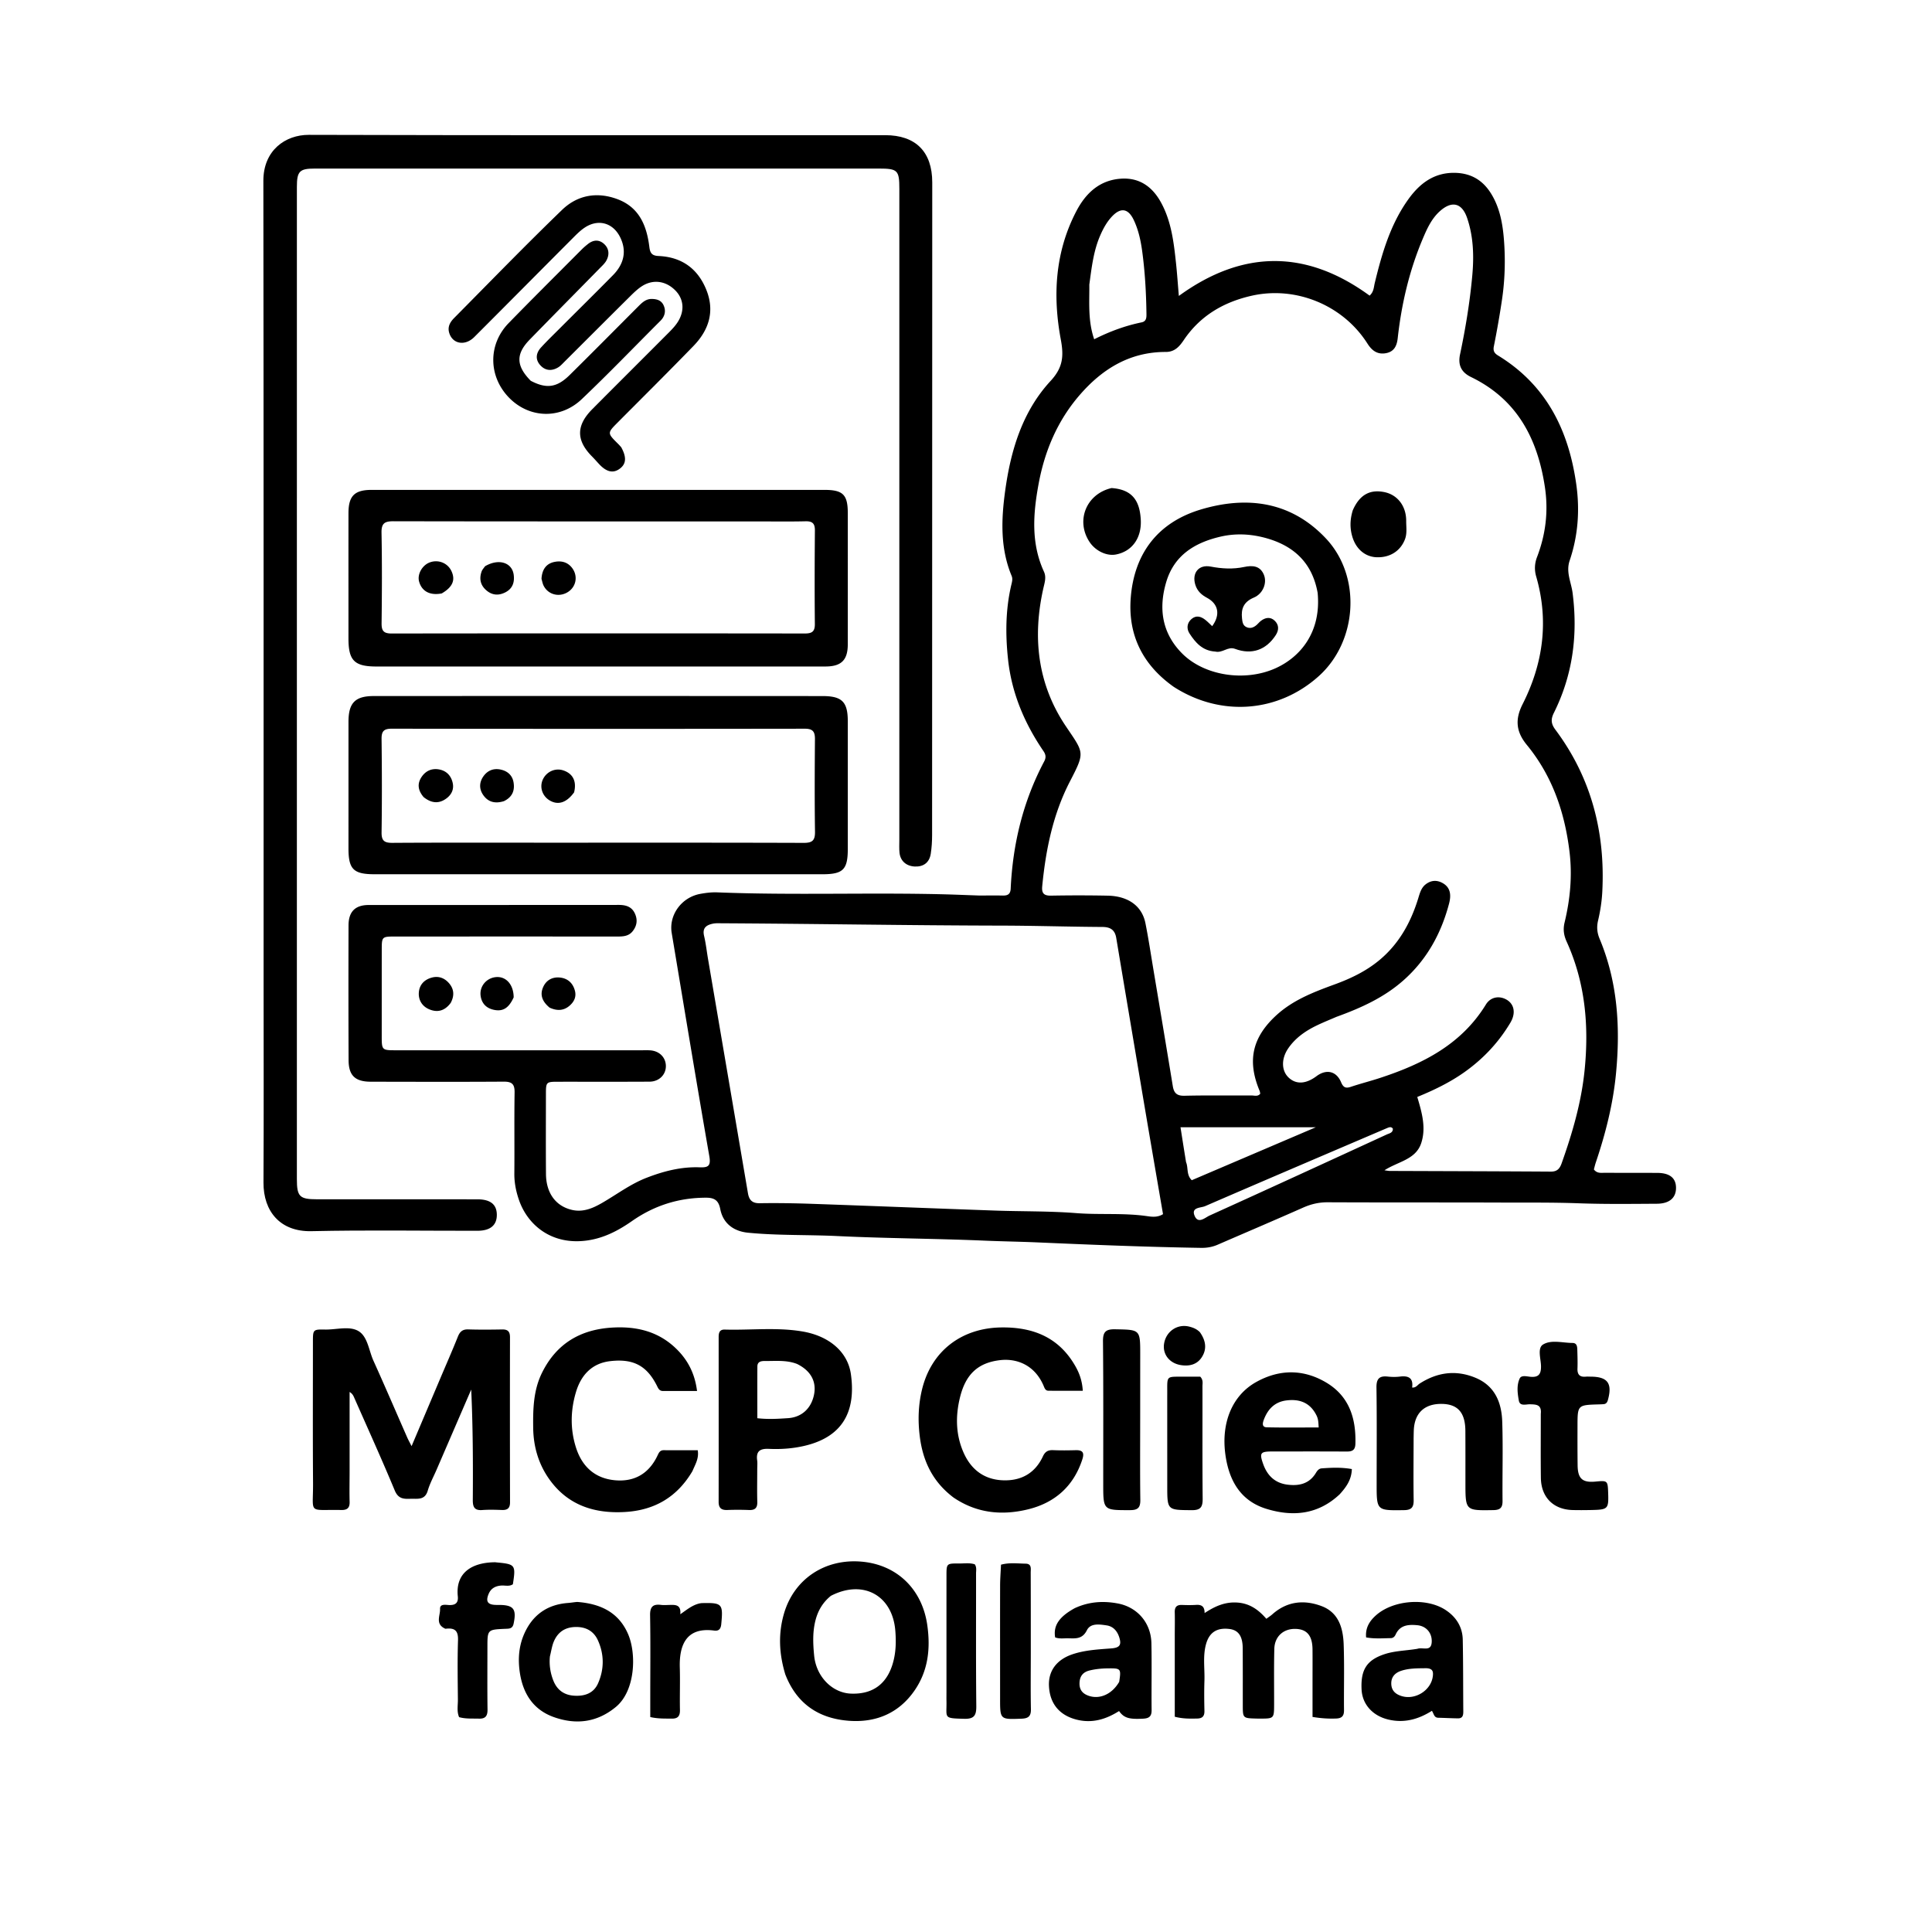 <svg xmlns="http://www.w3.org/2000/svg" viewBox="0 0 1024 1024"><rect width="100%" height="100%" fill="#fff"/><path d="M519.062 474.642c4.489 0 8.49-.062 12.488.017 2.587.051 3.997-.755 4.133-3.652 1.111-23.728 6.571-46.335 17.749-67.417 1.055-1.99.94-3.562-.373-5.484-10.009-14.651-16.804-30.63-18.746-48.368-1.453-13.271-1.388-26.56 1.685-39.668.386-1.65.87-3.196.18-4.86-6.106-14.694-5.5-29.98-3.396-45.216 2.957-21.414 9.133-41.947 24.08-58.121 6.549-7.086 7.038-13.09 5.378-21.98-4.353-23.308-3.014-46.425 8.26-67.994 4.93-9.434 12.21-16.359 23.469-17.18 9.899-.723 16.818 4.213 21.436 12.68 5.471 10.028 6.734 21.117 7.92 32.201.58 5.417.943 10.857 1.487 17.255 33.954-24.673 67.675-24.573 101.103-.166 2.237-1.98 2.195-4.438 2.718-6.599 3.812-15.752 8.3-31.266 17.932-44.624 5.985-8.3 13.609-14.076 24.608-13.854 8.399.17 14.639 3.828 19.036 10.848 4.832 7.716 6.312 16.48 6.958 25.25.77 10.448.447 20.972-1.113 31.374a502.762 502.762 0 01-4.286 24.503c-.506 2.518.397 3.718 2.27 4.864 25.577 15.648 37.397 39.585 41.432 68.351 1.933 13.776.91 27.24-3.528 40.35-2.067 6.108.837 11.48 1.566 17.127 2.865 22.208.092 43.463-9.923 63.562-1.745 3.502-1.464 5.879.832 8.953 19.039 25.487 26.459 54.427 24.828 85.892-.265 5.12-1.073 10.27-2.244 15.262-.816 3.477-.491 6.489.838 9.672 9.613 23.012 11.025 46.998 8.659 71.5-1.56 16.154-5.525 31.703-10.687 47.01-.419 1.241-.702 2.529-1.022 3.699 1.721 2.295 4.039 1.755 6.108 1.77 9.166.073 18.333.023 27.5.062 6.565.027 9.885 2.69 9.924 7.857.041 5.315-3.43 8.448-10.138 8.488-13.832.083-27.677.262-41.494-.242-13.5-.493-26.991-.337-40.485-.384-30.832-.106-61.665-.006-92.497-.148-4.628-.02-8.79.948-12.988 2.808-15.064 6.674-30.225 13.128-45.342 19.683-2.8 1.214-5.691 1.72-8.748 1.671-28.972-.463-57.92-1.638-86.865-2.901-9.313-.406-18.635-.528-27.954-.928-25.948-1.114-51.943-1.175-77.883-2.424-15.806-.76-31.65-.238-47.426-1.777-7.712-.752-13.287-4.969-14.746-12.523-.855-4.43-2.91-6.028-7.413-6.037-14.474-.026-27.515 4.098-39.35 12.363-7.288 5.09-14.988 9.139-24.049 10.347-18.701 2.495-31.262-8.305-35.825-21.36-1.588-4.542-2.549-9.24-2.505-14.162.128-14.332-.093-28.668.132-42.997.069-4.418-1.445-5.73-5.775-5.7-23.498.155-46.998.07-70.497.032-8.183-.013-11.67-3.26-11.707-11.368-.106-23.833-.098-47.666-.035-71.498.02-7.294 3.571-10.79 10.685-10.794 44.165-.022 88.33.006 132.496-.043 3.817-.005 6.95.91 8.627 4.616 1.509 3.336 1.05 6.496-1.233 9.35-2.117 2.647-5.068 2.792-8.157 2.79-39.166-.029-78.331-.015-117.497-.006-7.3.001-7.309.014-7.313 7.326-.008 15-.004 30-.01 44.999-.003 7.96-.007 7.963 7.728 7.963 43.332.001 86.664 0 129.996.002 1.5 0 3.004-.058 4.5.033 4.87.295 8.3 3.69 8.377 8.22.079 4.653-3.558 8.356-8.663 8.384-15.999.088-31.999.032-47.998.04-6.9.003-6.912.012-6.916 6.888-.007 14-.085 28 .03 41.999.082 10.111 5.142 17.007 13.723 19.025 5.96 1.4 11.173-.882 16.123-3.75 7.769-4.5 14.967-9.963 23.45-13.25 9.09-3.523 18.38-5.917 28.174-5.552 4.528.168 6.01-.693 5.102-5.908-6.866-39.389-13.339-78.846-19.936-118.281-1.598-9.549 5.2-18.945 15.193-20.756 2.931-.53 5.964-.906 8.928-.789 39.814 1.581 79.653.048 119.47 1.011 6.322.153 12.641.438 19.452.664m189.273 64.306c-3.36 1.456-6.764 2.817-10.068 4.39-6.092 2.898-11.586 6.63-15.47 12.293-3.808 5.556-3.644 11.905.246 15.543 3.944 3.688 9.1 3.412 14.731-.787 5.19-3.87 10.514-2.75 13.022 3.207 1.218 2.896 2.525 3.338 5.26 2.42 5.041-1.691 10.213-2.99 15.266-4.647 22.587-7.405 43.17-17.664 56.22-38.942 2.508-4.09 7.13-4.807 10.98-2.577 3.747 2.171 4.81 6.403 2.686 10.92-.494 1.05-1.133 2.036-1.751 3.022-6.095 9.725-13.895 17.805-23.258 24.448-7.878 5.59-16.54 9.706-25.02 13.168 2.516 8.446 4.746 16.33 2.104 24.426-2.874 8.81-12.23 9.742-19.503 14.447 1.511.193 2.128.34 2.746.342 28.494.108 56.988.166 85.482.352 3.314.022 4.682-1.57 5.686-4.395 5.689-16.007 10.434-32.21 12.16-49.217 2.39-23.568.408-46.476-9.502-68.282-1.519-3.342-1.969-6.504-1.097-10.124 2.973-12.348 4.16-24.746 2.612-37.54-2.54-20.986-9.15-40.208-22.637-56.628-5.721-6.966-6.296-13.51-2.234-21.535 10.923-21.572 14.018-44.157 7.21-67.72-.992-3.431-.858-6.853.45-10.27 4.605-12.022 6.106-24.318 4.155-37.182-3.89-25.665-14.731-46.402-39.13-58.245-5.202-2.525-7.018-6.367-5.833-11.983 2.916-13.814 5.208-27.72 6.485-41.772.94-10.33.646-20.66-2.745-30.582-2.745-8.029-8.134-9.234-14.443-3.552-4.332 3.902-6.707 9.074-8.923 14.296-7.198 16.957-11.378 34.69-13.4 52.962-.436 3.936-1.784 7.141-6.178 7.974-4.608.874-7.52-1.374-9.88-5.093-12.943-20.38-37.975-30.684-61.513-25.308-14.825 3.385-27.172 10.618-35.84 23.481-2.262 3.356-4.777 6.29-9.511 6.28-19.042-.04-33.669 8.965-45.71 22.903-11.732 13.578-18.478 29.563-21.71 47.04-2.9 15.685-4.119 31.37 2.832 46.504 1.366 2.973.357 5.856-.302 8.775-5.866 25.988-3.119 50.834 11.912 73.16 9.64 14.32 10.29 13.557 2.15 29.285-8.977 17.342-12.809 36.232-14.679 55.563-.362 3.746.955 5.008 4.71 4.94a793.002 793.002 0 0129.991.012c10.92.215 18.195 5.5 20.01 14.593 1.622 8.13 2.848 16.34 4.218 24.52 3.45 20.609 6.919 41.214 10.287 61.836.61 3.728 2.199 5.2 6.234 5.1 11.823-.294 23.66-.08 35.49-.15 1.537-.01 3.343.707 4.625-.926-.113-.535-.14-1.047-.327-1.493-6.685-15.923-3.943-28.27 8.694-39.94 8.935-8.25 19.979-12.45 31.098-16.518 8.502-3.11 16.563-6.962 23.594-12.781 10.52-8.706 16.759-20.076 20.7-32.914.828-2.694 1.554-5.511 3.943-7.352 2.975-2.292 6.192-2.359 9.326-.44 4.236 2.594 4.036 6.925 3.027 10.742-4.171 15.78-11.76 29.624-24.147 40.595-10.172 9.009-22.215 14.537-35.531 19.356m-103.678 35.656c-4.35-25.835-8.72-51.666-13.031-77.507-.706-4.23-3.112-5.765-7.276-5.79-17.988-.105-35.983-.686-53.957-.72-49.313-.096-98.615-.984-147.924-1.234-1.497-.007-3.034-.106-4.483.183-3.468.693-5.835 2.17-4.812 6.489.954 4.023 1.403 8.165 2.1 12.25 7.05 41.36 14.114 82.718 21.144 124.081.615 3.623 2.195 5.444 6.275 5.376 9.156-.155 18.326-.008 27.48.312 32.429 1.133 64.85 2.435 97.279 3.58 14.306.506 28.665.223 42.918 1.345 12.467.981 24.985-.185 37.409 1.574 2.634.373 5.608.848 8.647-1.017-3.9-22.669-7.806-45.36-11.769-68.922m-27.29-423.761c.093 9.518-.813 19.136 2.578 28.972 8.31-4.2 16.515-7.188 25.128-8.963 2.634-.542 2.601-2.646 2.572-4.696-.16-11.124-.78-22.232-2.292-33.244-.763-5.552-1.982-11.12-4.417-16.266-2.93-6.193-6.883-6.854-11.531-1.947-2.771 2.925-4.66 6.413-6.268 10.107-3.494 8.023-4.5 16.585-5.77 26.037M628.64 615.98c1.257 2.975.067 6.708 3.027 9.557l65.762-28.078H625.69c.979 6.264 1.872 11.975 2.948 18.521m105.81-17.765c-31.93 13.66-63.879 27.275-95.746 41.078-2.238.97-7.388.497-5.575 5.006 1.881 4.678 5.586 1.044 7.965-.033 31.35-14.186 62.609-28.57 93.87-42.947 1.38-.634 3.374-.867 3.283-3.113-.998-1.312-2.08-.708-3.798.01z"/><path d="M157.35 264v360.948c0 9.283 1.395 10.693 10.67 10.697 28.33.011 56.659 0 84.988.015 6.853.003 10.213 2.643 10.32 8.003.115 5.673-3.374 8.672-10.29 8.678-29.328.028-58.668-.443-87.983.207-16.576.368-25.487-10.538-25.405-25.789.19-35.16.063-70.323.061-105.484-.008-141.813.053-283.626-.125-425.438-.02-16.092 11.58-24.397 24.13-24.361 101.818.294 203.637.162 305.456.17 16.188.002 24.939 8.83 24.936 25.049-.02 115.316-.028 230.633-.079 345.95-.001 3.316-.207 6.668-.725 9.94-.726 4.589-3.837 6.887-8.42 6.691-4.495-.191-7.656-2.901-8.122-7.255-.247-2.308-.102-4.66-.102-6.993.001-114.984.007-229.967.01-344.951 0-9.859-.89-10.735-10.89-10.735-99.653 0-199.305.001-298.957.004-8.06 0-9.469 1.432-9.47 9.68-.005 54.825-.003 109.65-.004 164.974z"/><path d="M432.96 463.376c-78.464-.001-156.434.001-234.405-.008-11.23 0-13.858-2.646-13.855-13.753.007-22.325.002-44.65.002-66.975 0-10.027 3.45-13.717 13.389-13.722 79.303-.038 158.606-.036 237.91.012 10.378.007 13.345 3.145 13.347 13.429.004 22.491.003 44.983.001 67.474 0 11.05-2.44 13.513-13.397 13.54-.833.003-1.666.002-2.992.003M288.5 446.647c45.826 0 91.653-.063 137.479.093 4.59.015 6.053-1.288 5.988-5.905-.233-16.327-.16-32.66-.028-48.99.03-3.899-.98-5.617-5.328-5.61-72.989.106-145.978.096-218.967-.008-4.135-.006-5.455 1.292-5.405 5.432.202 16.495.242 32.996.004 49.49-.065 4.515 1.49 5.61 5.77 5.583 26.494-.168 52.99-.085 80.487-.085zM343 353.257c-48.162.003-95.824.01-143.486.005-11.67 0-14.82-3.16-14.82-14.807-.002-22.164-.017-44.329.004-66.493.01-9.11 3.22-12.31 12.252-12.311 79.992-.005 159.985-.007 239.977-.004 9.88 0 12.418 2.524 12.42 12.34.007 23.165.013 46.33-.003 69.494-.006 8.34-3.385 11.765-11.853 11.775-31.33.037-62.66.006-94.491 0m56.5-76.899c-63.658.001-127.317.046-190.975-.084-4.648-.01-6.405 1.07-6.31 6.066.305 15.992.234 31.995.034 47.99-.052 4.108 1.165 5.448 5.352 5.442 72.99-.104 145.98-.095 218.97-.01 3.789.004 5.36-.992 5.32-5.05-.16-16.496-.117-32.996.022-49.492.031-3.654-1.185-5.015-4.918-4.928-8.827.205-17.663.066-27.495.066zM185.298 780c-.01 5.666-.131 10.835.013 15.997.09 3.273-1.3 4.404-4.464 4.337-17.976-.383-14.804 2.705-14.928-14.426-.18-24.83-.062-49.661-.065-74.492 0-6.733.014-6.84 6.479-6.726 5.98.105 12.881-2.054 17.688.828 4.86 2.914 5.472 10.29 7.922 15.709 6.103 13.5 11.94 27.12 17.902 40.684.579 1.318 1.293 2.577 2.305 4.576l15.412-36.375c3.053-7.204 6.21-14.366 9.11-21.63 1.069-2.678 2.486-3.967 5.505-3.872 5.993.19 11.998.137 17.996.027 2.977-.055 4.135 1.118 4.13 4.126-.052 29.163-.04 58.326.022 87.49.007 3.044-1.287 4.17-4.214 4.074-3.495-.117-7.013-.234-10.494.025-4.072.303-5.05-1.525-5.023-5.286.139-19.454.065-38.91-.842-58.573-6.126 14.177-12.252 28.353-18.376 42.531-1.585 3.668-3.54 7.228-4.652 11.034-1.551 5.31-5.573 4.18-9.281 4.33-3.635.146-6.402-.047-8.215-4.41-6.898-16.597-14.341-32.968-21.591-49.419-.443-1.004-.979-1.967-2.339-2.794V780zM329.27 237.066c2.944 5.381 2.61 8.88-.832 11.395-3.454 2.523-6.978 1.725-10.896-2.475-1.25-1.34-2.446-2.73-3.736-4.03-8.462-8.522-8.5-16.408.093-25.06 13.616-13.71 27.327-27.324 40.957-41.02 1.632-1.641 3.235-3.396 4.455-5.346 3.65-5.83 3.083-12.013-1.276-16.5-4.985-5.13-11.778-6.172-17.72-2.392-2.357 1.5-4.425 3.523-6.427 5.508-11.596 11.494-23.128 23.052-34.694 34.576-1.06 1.056-2.085 2.226-3.34 2.989-3.404 2.066-6.82 1.835-9.504-1.158-2.794-3.116-2.223-6.518.45-9.435 3.148-3.436 6.51-6.679 9.806-9.977 9.422-9.424 18.916-18.776 28.267-28.269 6.078-6.17 7.288-13.039 3.868-20.043-3.773-7.728-11.607-9.975-18.815-5.204-2.197 1.454-4.126 3.367-6 5.246-17.532 17.574-34.993 35.219-52.549 52.769-4.989 4.987-11.72 3.637-13.356-2.477-.846-3.165.683-5.592 2.697-7.626 18.987-19.178 37.78-38.56 57.19-57.302 8.074-7.796 18.401-9.729 29.261-5.704 11.759 4.357 15.643 14.232 17.017 25.48.418 3.414 1.628 4.53 4.918 4.677 12.2.544 20.722 6.658 25.259 17.913 4.577 11.355 1.377 21.326-6.785 29.745-13.219 13.635-26.703 27.012-40.095 40.479-5.667 5.698-5.689 5.674.178 11.486.473.469.922.962 1.609 1.755zM366.992 779.754c-8.198 13.873-20.218 20.74-35.797 21.635-16.116.925-30.089-3.554-39.851-17.074-5.86-8.114-8.625-17.46-8.746-27.614-.119-10.052.116-19.933 4.735-29.22 7.631-15.343 20.238-22.793 37.034-23.825 12.442-.765 23.87 1.75 33.288 10.472 6.524 6.043 10.57 13.39 11.792 23.123-6.466 0-12.246-.017-18.026.01-2.142.009-2.64-1.638-3.403-3.117-5.28-10.243-12.295-14.138-24.592-12.71-9.647 1.121-15.434 7.326-18.136 16.349-2.925 9.77-3.115 19.69-.007 29.457 3.158 9.924 9.86 16.242 20.403 17.299 10.585 1.06 18.368-3.53 22.904-13.27.672-1.445 1.322-2.642 3.184-2.63 5.964.035 11.929.013 18.033.013.742 4.334-1.293 7.467-2.815 11.102zM505.388 793.725c-11.021-8.32-16.26-19.25-17.9-32.483-1.043-8.407-.768-16.577 1.185-24.71 4.898-20.397 20.888-32.648 41.935-32.96 16.957-.25 30.632 5.243 39.34 20.489 2.149 3.762 3.631 7.793 3.95 13.082-6.197 0-12.24.045-18.28-.03-1.632-.02-2.043-1.593-2.55-2.764-4.853-11.192-14.51-14.378-22.77-13.465-11.89 1.314-18.441 7.454-21.462 19.678-2.454 9.93-2.316 19.832 1.863 29.316 3.945 8.955 10.834 14.306 20.792 14.708 9.703.392 17.102-3.706 21.285-12.7 1.163-2.5 2.72-3.391 5.39-3.272 3.988.177 7.992.123 11.986.02 3.694-.093 4.67 1.284 3.504 4.877-4.63 14.26-14.604 23.005-28.742 26.464-13.671 3.345-27.113 2.189-39.526-6.25zM401.35 779.04c-.004 5.986-.127 11.48.032 16.968.094 3.265-1.242 4.461-4.416 4.331a149.694 149.694 0 00-11.48-.009c-3.109.111-4.599-1.022-4.594-4.293.041-29.123.017-58.246.009-87.37 0-2.205.445-4.043 3.226-3.963 13.777.393 27.63-1.326 41.328 1.026 13.937 2.394 23.864 10.722 25.533 22.59 2.893 20.558-4.818 35.201-29.481 38.937-4.579.694-9.302.884-13.93.67-4.682-.217-6.95 1.168-6.257 6.13.205 1.47.03 2.991.03 4.983m21.091-56.122c-5.59-2.167-11.437-1.51-17.22-1.552-2.003-.015-3.784.44-3.798 2.89-.051 9.084-.02 18.168-.02 27.431 5.774.657 11.048.315 16.303-.035 7.141-.476 12.17-5.064 13.702-12.25 1.48-6.948-1.511-12.824-8.967-16.484zM622.65 867.003c.008-4.496.1-8.495-.007-12.489-.074-2.761 1.078-3.96 3.832-3.859 2.494.092 5.003.135 7.49-.028 2.779-.181 4.524.706 4.498 4.335 5.616-3.716 11.011-6.066 17.563-5.554 6.51.51 11.093 3.886 15.167 8.59 1.334-.99 2.306-1.6 3.15-2.352 7.78-6.95 16.805-7.861 26.089-4.387 9.099 3.405 11.435 11.675 11.74 20.3.412 11.642.057 23.31.178 34.966.031 3.004-1.225 4.208-4.077 4.325-3.999.164-7.951-.074-12.606-.838v-18.875c0-5.662.047-11.324-.01-16.985-.074-7.201-2.93-10.617-8.906-10.799-6.461-.196-11.174 3.957-11.337 10.61-.24 9.82-.086 19.649-.11 29.474-.017 7.4-.09 7.465-7.487 7.457-.666 0-1.332 0-1.998-.02-7.105-.198-7.108-.2-7.115-7.277-.01-9.991.02-19.983-.039-29.974-.038-6.477-2.323-9.672-7.127-10.24-6.586-.781-10.627 1.85-12.336 8.104-1.746 6.389-.613 12.918-.828 19.38-.176 5.323-.122 10.658 0 15.984.062 2.768-1.128 3.955-3.8 4.009-3.81.077-7.614.177-11.924-.961v-42.896zM416.215 887.434c-3.32-10.967-3.797-21.617-.655-32.307 5.381-18.31 21.81-29.194 41.306-27.402 18.815 1.73 31.946 14.806 34.615 33.633 1.78 12.549.438 24.332-6.875 34.823-8.342 11.965-20.476 16.93-34.657 15.871-15.869-1.184-27.652-8.877-33.734-24.618m24.188-41.62c-4.027 3.243-6.629 7.409-8.009 12.367-1.777 6.385-1.507 12.94-.87 19.363 1.11 11.223 9.657 19.714 19.463 20.109 12.344.496 20.057-5.893 22.83-18.4 1.106-4.986 1.117-9.969.727-14.901-1.48-18.712-16.987-27.374-34.14-18.538zM710.048 792.018c-11.55 10.864-24.95 11.967-38.855 7.69-13.614-4.188-19.728-14.876-21.669-28.412-2.437-17 3.473-31.66 16.314-38.807 12.28-6.833 24.991-6.892 37.068.276 12.159 7.216 15.886 18.937 15.481 32.475-.103 3.462-1.753 4.123-4.708 4.105-13.158-.077-26.317-.041-39.475-.031-6.156.004-6.777.789-4.712 6.612 2.164 6.104 6.206 10.136 12.929 10.976 6.241.78 11.6-.512 15.07-6.288.728-1.211 1.582-2.242 3.022-2.348 5.262-.386 10.527-.611 15.99.369-.18 5.69-2.957 9.52-6.455 13.383m-12.437-42.122c-3.363-6.536-8.942-8.522-15.856-7.631-6.111.787-9.757 4.584-11.86 10.087-.67 1.753-1.269 4.089 1.554 4.154 9.066.209 18.141.077 27.475.077-.181-2.549-.08-4.363-1.313-6.687zM749.245 762.13c-.02 11.314-.145 22.148.022 32.977.059 3.826-1.162 5.245-5.138 5.299-14.48.195-14.479.322-14.479-13.956 0-16.999.152-33.999-.096-50.994-.068-4.662 1.491-6.34 5.994-5.843 2.14.236 4.356.26 6.49-.004 4.485-.557 7.126.757 6.416 5.815 2.056.19 2.828-1.361 4.022-2.125 9.322-5.964 19.143-7.344 29.489-3.08 10.342 4.264 13.911 13.097 14.246 23.25.46 13.984.022 27.995.165 41.992.038 3.664-1.212 4.866-4.904 4.926-14.764.24-14.76.352-14.765-14.53-.003-9.165.023-18.33-.032-27.496-.059-9.738-4.09-14.223-12.706-14.27-9.07-.048-14.286 4.96-14.633 14.06-.045 1.165-.054 2.332-.09 3.98z"/><path d="M281.299 201.821c8.31 4.366 13.864 3.63 20.583-2.999 12.207-12.042 24.26-24.24 36.378-36.373 2.015-2.017 4.017-4.027 7.19-3.996 2.666.026 5.031.715 6.236 3.29 1.126 2.406.962 4.852-.615 7.092a8.76 8.76 0 01-.975 1.135c-13.885 13.893-27.517 28.054-41.745 41.586-11.421 10.862-27.881 10.163-38.548-.777-10.999-11.28-11.21-28.245-.214-39.521 12.785-13.112 25.78-26.02 38.702-39 1.053-1.058 2.2-2.036 3.375-2.96 2.873-2.257 5.932-2.422 8.602.087 2.604 2.449 2.798 5.653 1.127 8.708-.855 1.563-2.286 2.837-3.562 4.139-12.354 12.602-24.774 25.14-37.085 37.786-7.416 7.617-7.267 13.868.55 21.803zM569.643 852.358c7.56-3.496 15.123-3.924 22.787-2.493 10.433 1.95 17.618 10.306 17.842 21.077.245 11.824-.021 23.657.106 35.484.036 3.278-1.348 4.33-4.423 4.499-7.445.41-10.22-.318-12.828-4.032-6.94 4.378-14.29 6.668-22.664 4.504-8.922-2.305-14.081-8.41-14.492-17.892-.34-7.846 4.018-13.845 12.417-16.689 6.67-2.258 13.68-2.59 20.632-3.131 4.461-.347 5.554-1.824 4.146-6.066-1.073-3.232-3.216-5.627-6.61-6.13-3.773-.558-8.537-1.32-10.477 2.567-2.409 4.826-6.051 4.35-9.963 4.273-2.297-.045-4.649.387-6.865-.48-1.056-6.202 2.062-10.921 10.392-15.491m23.553 39.06c1.082-7.11.915-7.24-6.27-7.144-3.17.042-6.273.357-9.35 1.09-3.558.847-5.31 3.045-5.41 6.713-.093 3.48 1.542 5.548 4.756 6.69 5.787 2.057 12.377-.634 16.274-7.35zM816.655 749.382c.529-5.018-2.468-4.982-5.707-5.082-2.11-.066-5.362 1.214-5.932-1.945-.694-3.852-1.249-8.076.462-11.741.868-1.858 3.702-1.084 5.59-.898 4.46.44 5.796-1.427 5.694-5.736-.092-3.886-1.999-9.47 1.08-11.355 4.37-2.674 10.345-.856 15.633-.834 2.278.01 2.483 1.88 2.53 3.586.092 3.327.212 6.66.09 9.983-.119 3.247 1.265 4.614 4.46 4.298.825-.08 1.664-.006 2.496-.004 9.058.026 11.63 3.544 9.158 12.399-.36 1.29-.956 2.073-2.296 2.183-.829.067-1.66.094-2.492.118-11.265.327-11.283.326-11.311 11.385-.018 6.99-.03 13.982.06 20.971.092 7.035 2.579 9.22 9.5 8.558 6.315-.603 6.46-.478 6.677 5.742.309 8.866.034 9.158-9.305 9.336-3.16.06-6.326.082-9.486.005-10.208-.247-16.727-6.733-16.862-17.062-.146-11.15-.035-22.303-.04-33.907zM751.221 873.908c2.967-1.02 7.382 1.774 7.626-3.698.208-4.675-2.885-8.377-7.671-8.816-4.636-.424-9.118-.168-11.45 4.922-.52 1.135-1.312 1.918-2.647 1.935-4.285.054-8.588.425-13.011-.39-.462-5.125 1.847-8.665 5.136-11.627 9.109-8.201 26.745-9.61 36.945-2.929 5.63 3.687 9.003 8.965 9.14 15.763.253 12.651.187 25.309.287 37.964.016 2.034-.285 3.773-2.821 3.738-3.49-.048-6.979-.247-10.47-.324-2.237-.049-2.282-2.091-3.342-3.677-7.111 4.481-14.654 6.646-23.142 4.616-8.166-1.953-13.738-7.942-14.135-15.892-.526-10.522 2.774-15.575 11.95-18.677 5.583-1.887 11.442-1.892 17.605-2.908m4.799 10.287c-4.47.054-8.981-.058-13.288 1.343-3.255 1.058-5.43 3.234-5.328 6.922.093 3.412 2.024 5.353 5.218 6.415 7.462 2.482 16.15-3.035 16.846-10.808.178-1.991-.018-3.73-3.448-3.872zM305.91 849.061c12.367.933 22.023 5.485 27.017 17.111 4.423 10.296 3.912 29.944-6.523 38.557-10.043 8.29-21.176 9.497-32.793 5.394-10.806-3.816-16.41-12.286-18.1-23.669-1.06-7.148-.52-14 2.34-20.492 4.394-9.97 12.173-15.536 23.176-16.355 1.49-.11 2.97-.371 4.882-.546m-14.45 28.923c-.427 4.38.21 8.66 1.802 12.702 1.918 4.871 5.511 7.692 10.944 8.06 5.678.386 10.468-1.256 12.809-6.615 3.255-7.452 3.268-15.23-.096-22.694-2.267-5.028-6.505-7.268-12.103-7.09-5.432.172-9.168 2.772-11.248 7.619-.97 2.258-1.326 4.779-2.108 8.018zM604.324 752c-.001 14.646-.12 28.794.07 42.938.054 4.077-1.217 5.454-5.384 5.464-14.279.033-14.272.179-14.274-14.032-.004-25.13.115-50.263-.135-75.39-.05-5.075 1.452-6.538 6.483-6.436 13.27.267 13.271.042 13.258 13.504-.011 11.15-.012 22.301-.018 33.952zM236.084 863.283c-5.63-2.456-2.687-6.973-2.844-10.493-.127-2.833 2.908-2.168 4.72-2.09 3.397.144 5.05-1.105 4.688-4.617-1.32-12.79 7.863-17.944 19.648-18.055.331-.003.663.057.994.089 9.867.933 10.139 1.3 8.549 11.574-1.94 1.321-4.172.509-6.27.689-3.086.265-5.384 1.531-6.603 4.485-1.6 3.875-.533 5.597 3.598 5.767.665.027 1.331.011 1.997.015 7.714.05 9.292 2.216 7.664 9.95-.595 2.823-2.516 2.62-4.512 2.71-9.36.423-9.364.427-9.368 9.813-.004 10.981-.096 21.965.055 32.944.046 3.374-1.061 4.965-4.528 4.853-3.48-.113-6.984.197-10.531-.787-1.301-3.01-.614-6.203-.643-9.297-.098-10.482-.279-20.973.06-31.444.158-4.879-1.485-6.774-6.674-6.106zM546.346 876c-.002 10.314-.136 20.13.06 29.94.076 3.753-1.444 4.867-4.956 5-11.398.43-11.382.524-11.38-10.635.004-19.96-.032-39.921.01-59.882.007-3.64.303-7.28.474-11.103 4.475-1.221 8.783-.606 13.036-.548 3.376.046 2.7 2.8 2.708 4.81.06 13.973.041 27.945.048 42.418zM618.656 740.03c.159-11.54-1.382-10.251 9.868-10.363 2.653-.027 5.306-.004 7.631-.004 1.68 1.764 1.172 3.517 1.175 5.116.035 19.833-.08 39.667.104 59.498.04 4.36-.964 6.18-5.768 6.141-12.994-.104-12.994.11-12.997-12.895-.003-15.666-.008-31.332-.013-47.493zM501.65 896.99c0-20.945-.009-41.394.004-61.842.004-6.456.03-6.51 6.666-6.464 2.788.02 5.625-.45 8.335.436 1.1 1.585.675 3.298.677 4.912.03 23.441-.113 46.883.128 70.322.05 4.936-1.239 6.776-6.364 6.645-11.404-.293-9.234-.306-9.443-9.52-.03-1.33-.003-2.66-.003-4.488zM370.66 849.871c.754-.134 1.085-.184 1.417-.192 10.72-.258 11.24.385 10.202 11.161-.246 2.553-1.295 3.728-3.744 3.401-14.5-1.938-18.586 7.268-18.228 19.596.218 7.485-.07 14.983.08 22.47.062 3.15-1.031 4.639-4.258 4.594-3.635-.05-7.277.128-11.477-.827v-10.469c.002-14.482.165-28.967-.089-43.445-.079-4.495 1.477-6.068 5.756-5.536 1.476.183 2.994.063 4.491.025 3.11-.078 6.266-.262 5.758 4.929 3.562-2.45 6.224-4.755 10.093-5.707zM635.965 706.083c3.148 4.455 3.817 8.904 1.02 13.252-2.488 3.865-6.449 4.87-10.873 4.235-6.356-.913-10.212-5.965-9.047-11.849 1.255-6.34 7.221-10.17 13.373-8.558 1.931.506 3.793 1.185 5.527 2.92zM238.885 531.554c-3.212 4.363-7.203 5.254-11.603 3.303-3.63-1.61-5.567-4.925-5.289-8.799.297-4.152 2.934-6.911 7.065-7.962 3.358-.853 6.307.226 8.569 2.626 2.874 3.05 3.488 6.644 1.258 10.832zM272.258 528.627c-2.597 5.7-5.69 7.618-10.51 6.593-3.953-.842-6.448-3.331-7.007-7.419-.687-5.02 3.11-9.524 8.237-9.925 5.272-.413 9.24 3.985 9.28 10.75zM291.314 534.077c-3.875-3.193-5.402-6.806-3.286-11.209 1.685-3.506 4.879-5.096 8.584-4.763 4.149.372 6.998 2.811 8.104 6.992.811 3.068-.286 5.569-2.469 7.62-3.131 2.943-6.728 3.281-10.933 1.36 3.506-7.182 2.619-6.223 3.605-5.06.9 1.058 2.109.678 3.156.05zM622.072 364.016c-16.413-11.62-24.219-27.39-22.775-46.895 1.763-23.83 14.478-40.366 37.416-47.153 24.553-7.264 47.764-4.077 66.125 15.51 18.861 20.12 16.681 54.421-3.863 72.886-21.568 19.385-52 21.714-76.903 5.652m76.302-49.8c-2.966-16.592-13.485-25.702-29.306-29.52-7.386-1.783-14.852-1.969-22.237-.247-13.568 3.163-24.496 9.842-28.708 24.038-4.17 14.056-2.259 27.124 8.433 37.871 11.752 11.813 33.2 15.12 49.427 7.864 12.986-5.808 24.397-18.941 22.391-40.005zM589.15 258.677c10.285.74 14.906 5.9 15.485 16.808.513 9.64-4.569 16.748-13.158 18.408-4.926.953-10.895-1.903-14.048-6.72-7.34-11.213-1.724-25.372 11.722-28.496zM717 270.467c3.584-8.173 9.008-11.203 16.719-9.643 6.996 1.415 11.63 7.407 11.592 15.292-.015 3.29.572 6.632-.71 9.868-2.423 6.116-7.94 9.617-14.951 9.366-5.999-.216-10.863-4.236-12.845-10.75-1.39-4.572-1.34-9.174.196-14.133zM304.28 419.974c-4.02 5.522-8.468 6.894-12.886 4.304-3.98-2.334-5.549-7.11-3.662-11.156 1.929-4.136 6.541-6.202 10.759-4.82 5.134 1.684 7.257 5.738 5.79 11.672zM267.113 424.621c-4.85 1.513-8.613.43-11.188-3.523-1.974-3.03-1.887-6.353.103-9.353 2.096-3.16 5.247-4.628 9.007-3.92 3.678.692 6.44 2.857 7.13 6.693.77 4.279-.463 7.868-5.052 10.103zM224.534 422.48c-3.053-3.587-3.505-7.123-1.037-10.751 2.276-3.345 5.646-4.666 9.515-3.857 3.685.771 6.067 3.29 6.91 7.014.78 3.443-.588 6.252-3.265 8.262-3.959 2.972-7.99 2.643-12.123-.669zM287.007 306.792c.28-4.823 2.38-8.027 6.826-8.955 3.556-.743 6.94.008 9.35 3.129 3.291 4.262 2.252 10.086-2.277 12.88-4.594 2.835-10.336 1.348-12.756-3.376-.52-1.015-.732-2.187-1.143-3.678zM234.115 314.536c-6.262 1.2-10.523-1.145-11.972-6.248-1.108-3.905 1.669-8.82 5.798-10.26 4.487-1.564 9.324.411 11.315 4.622 2.232 4.717.696 8.505-5.14 11.886zM257.102 300.112c7.22-4.25 14.297-1.981 15.17 4.527.535 3.978-.584 7.305-4.327 9.263-3.58 1.872-7.063 1.678-10.201-1.042-3.132-2.715-3.83-6.111-2.487-9.936.32-.913 1.02-1.693 1.845-2.812z"/><path d="M644.094 345.345c-6.826-.42-10.503-4.811-13.622-9.573-1.616-2.468-1.47-5.544 1.084-7.713 2.467-2.096 4.993-1.33 7.276.47 1.288 1.016 2.43 2.217 3.652 3.349 4.453-6.047 3.317-11.799-2.775-15.042-2.861-1.523-5.12-3.55-6.151-6.844-1.95-6.228 1.723-10.92 8.119-9.694 5.958 1.142 11.822 1.466 17.758.21 4.412-.934 8.477-.695 10.464 4.155 1.764 4.308-.47 10.022-5.345 12.073-5.26 2.214-6.853 5.766-6.264 11.018.214 1.909.42 3.722 2.333 4.62 2.068.97 3.895.218 5.494-1.202.746-.662 1.37-1.473 2.156-2.076 2.36-1.809 4.995-2.29 7.268-.178 2.373 2.206 2.4 4.992.632 7.715-5.097 7.85-12.673 10.588-21.587 7.275-3.865-1.437-6.538 2.346-10.492 1.437z"/></svg>